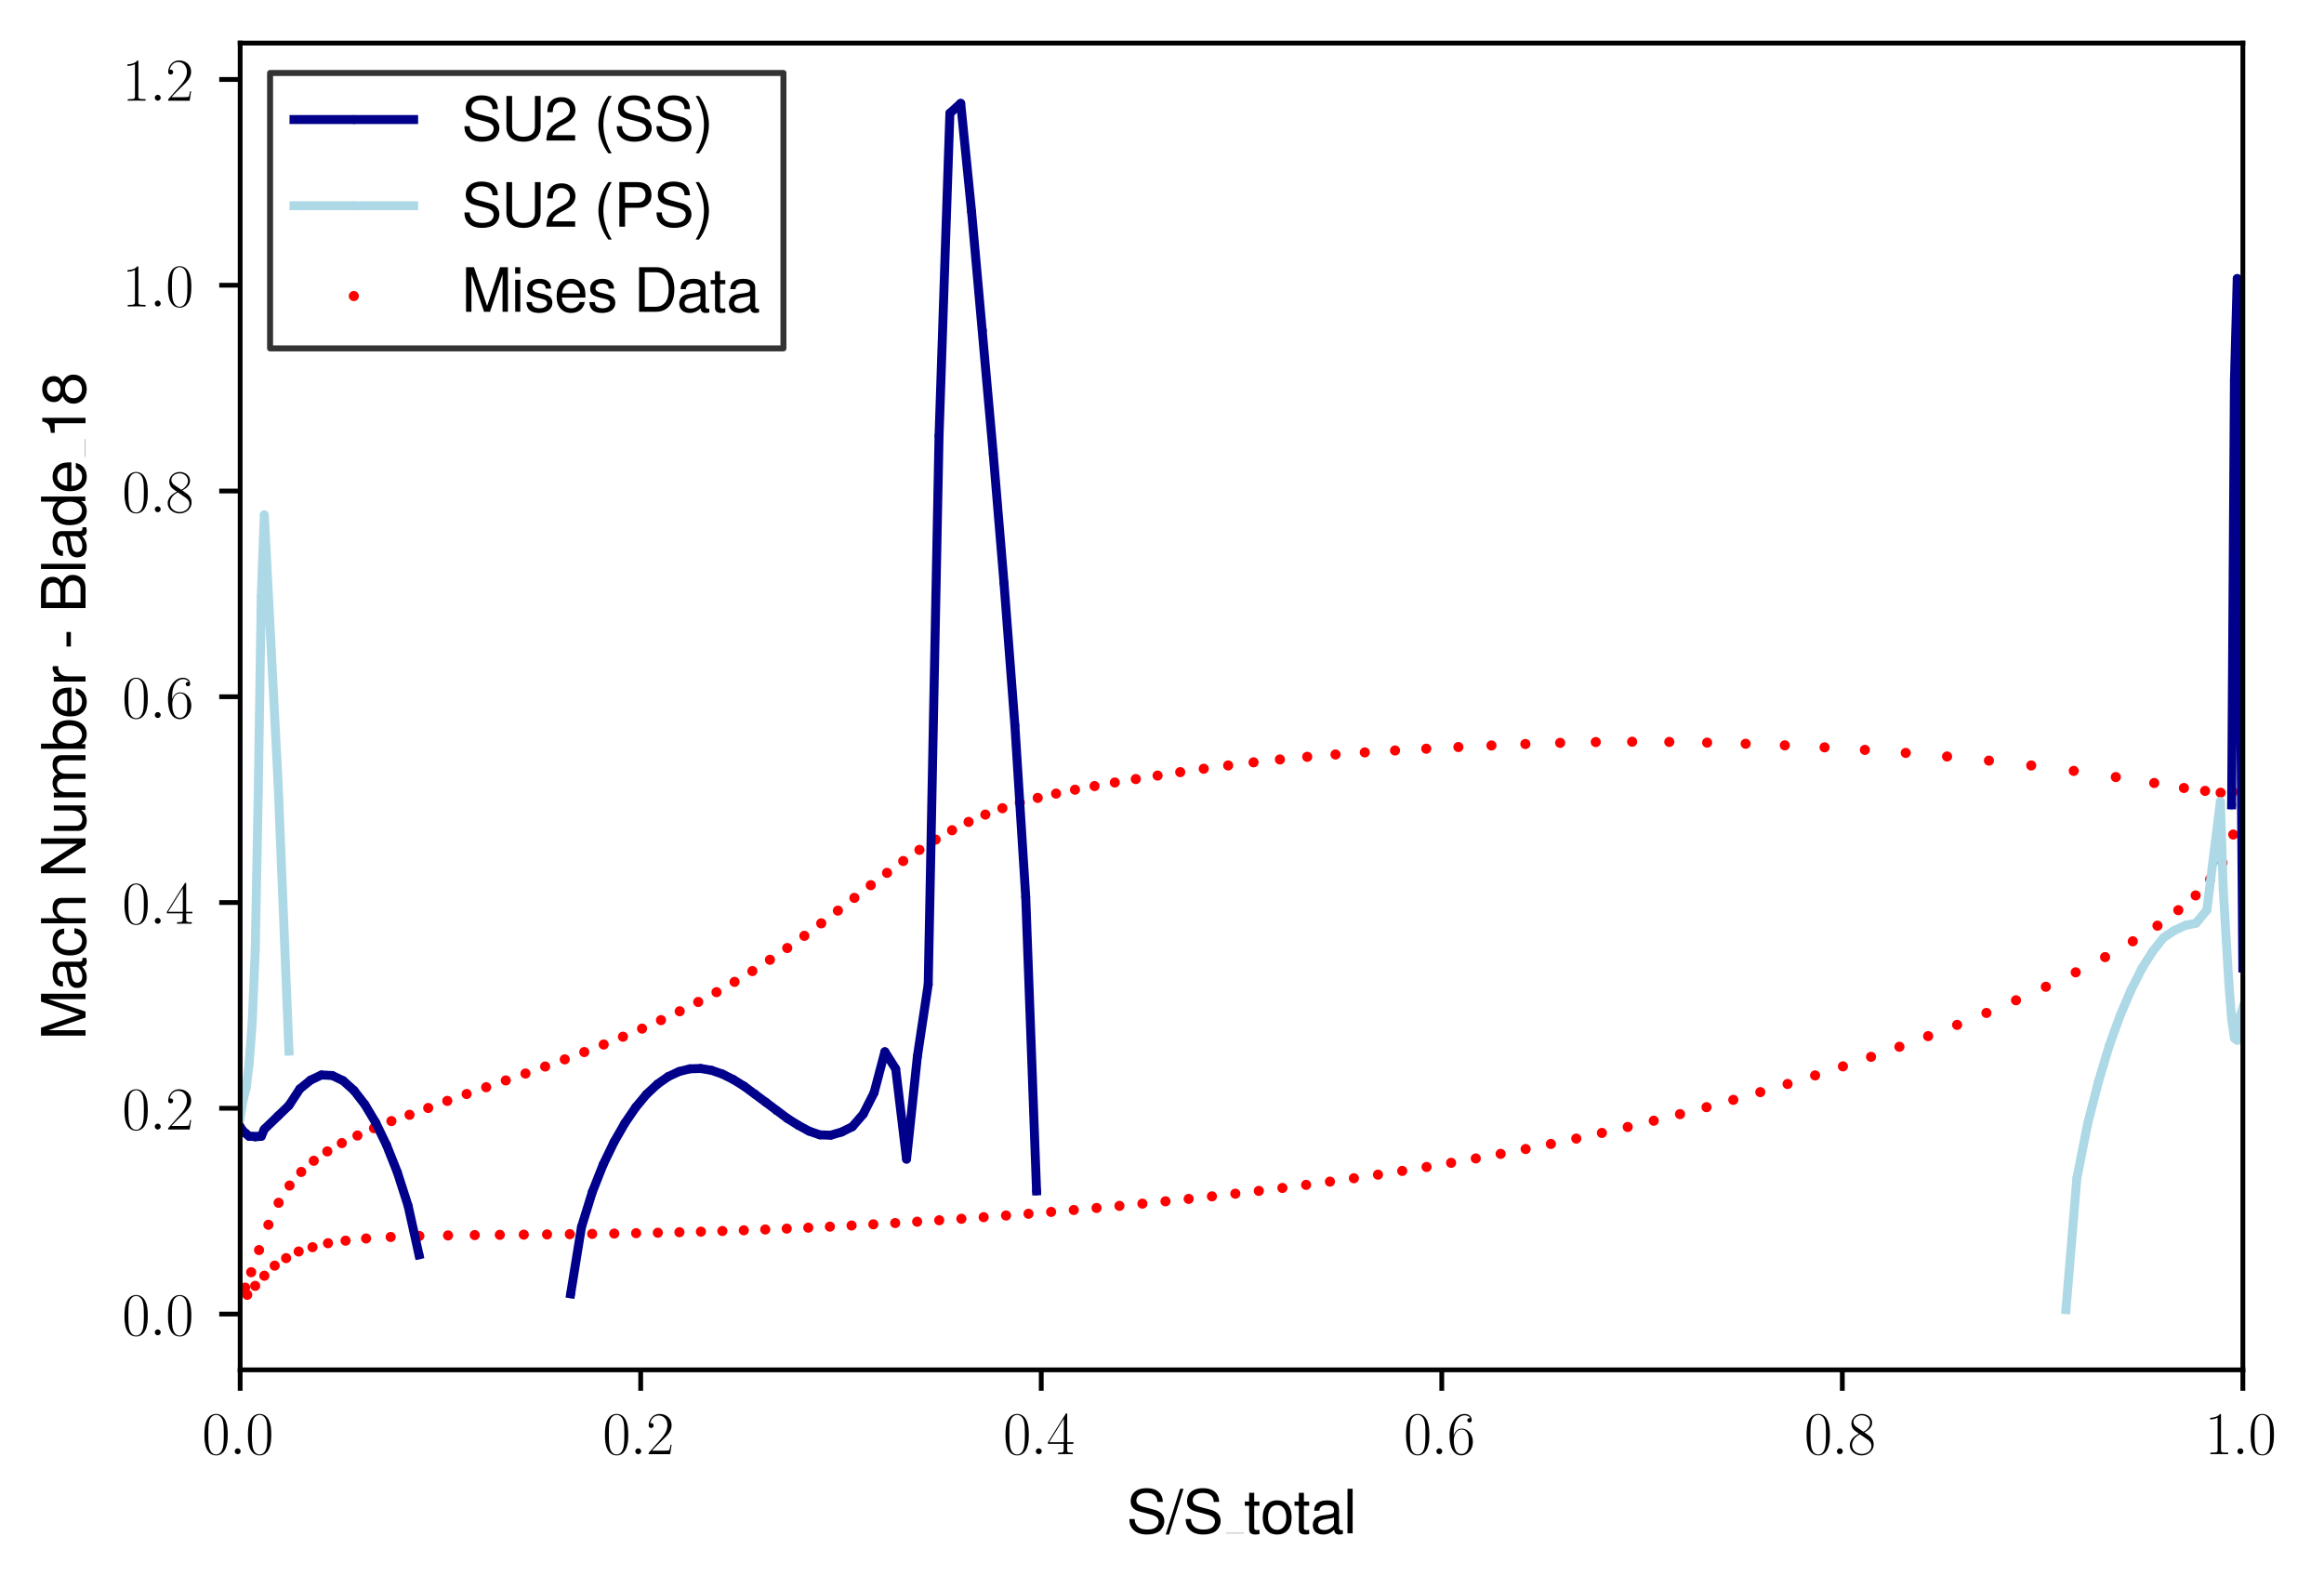 <?xml version="1.0" encoding="utf-8" standalone="no"?>
<!DOCTYPE svg PUBLIC "-//W3C//DTD SVG 1.1//EN"
  "http://www.w3.org/Graphics/SVG/1.1/DTD/svg11.dtd">
<svg xmlns:xlink="http://www.w3.org/1999/xlink" width="388.515pt" height="265.601pt" viewBox="0 0 388.515 265.601" xmlns="http://www.w3.org/2000/svg" version="1.1">
 <defs>
  <style type="text/css">*{stroke-linejoin: round; stroke-linecap: butt}</style>
 </defs>
 <g id="figure_1">
  <g id="patch_1">
   <path d="M 0 265.601 
L 388.515 265.601 
L 388.515 0 
L 0 0 
z
" style="fill: #ffffff"/>
  </g>
  <g id="axes_1">
   <g id="patch_2">
    <path d="M 40.15 228.96 
L 374.95 228.96 
L 374.95 7.2 
L 40.15 7.2 
z
" style="fill: #ffffff"/>
   </g>
   <g id="PathCollection_1">
    <defs>
     <path id="m71524621d6" d="M 0 0.354 
C 0.094 0.354 0.184 0.316 0.25 0.25 
C 0.316 0.184 0.354 0.094 0.354 0 
C 0.354 -0.094 0.316 -0.184 0.25 -0.25 
C 0.184 -0.316 0.094 -0.354 0 -0.354 
C -0.094 -0.354 -0.184 -0.316 -0.25 -0.25 
C -0.316 -0.184 -0.354 -0.094 -0.354 0 
C -0.354 0.094 -0.316 0.184 -0.25 0.25 
C -0.184 0.316 -0.094 0.354 0 0.354 
z
" style="stroke: #ff0000"/>
    </defs>
    <g clip-path="url(#p2f764f3a0e)">
     <use xlink:href="#m71524621d6" x="40.15" y="215.232" style="fill: #ff0000; stroke: #ff0000"/>
     <use xlink:href="#m71524621d6" x="41.332" y="216.417" style="fill: #ff0000; stroke: #ff0000"/>
     <use xlink:href="#m71524621d6" x="42.657" y="214.922" style="fill: #ff0000; stroke: #ff0000"/>
     <use xlink:href="#m71524621d6" x="44.19" y="213.23" style="fill: #ff0000; stroke: #ff0000"/>
     <use xlink:href="#m71524621d6" x="45.92" y="211.542" style="fill: #ff0000; stroke: #ff0000"/>
     <use xlink:href="#m71524621d6" x="47.83" y="210.287" style="fill: #ff0000; stroke: #ff0000"/>
     <use xlink:href="#m71524621d6" x="49.927" y="209.18" style="fill: #ff0000; stroke: #ff0000"/>
     <use xlink:href="#m71524621d6" x="52.243" y="208.454" style="fill: #ff0000; stroke: #ff0000"/>
     <use xlink:href="#m71524621d6" x="54.831" y="207.79" style="fill: #ff0000; stroke: #ff0000"/>
     <use xlink:href="#m71524621d6" x="57.772" y="207.368" style="fill: #ff0000; stroke: #ff0000"/>
     <use xlink:href="#m71524621d6" x="61.2" y="206.998" style="fill: #ff0000; stroke: #ff0000"/>
     <use xlink:href="#m71524621d6" x="65.308" y="206.75" style="fill: #ff0000; stroke: #ff0000"/>
     <use xlink:href="#m71524621d6" x="70.105" y="206.584" style="fill: #ff0000; stroke: #ff0000"/>
     <use xlink:href="#m71524621d6" x="74.9" y="206.489" style="fill: #ff0000; stroke: #ff0000"/>
     <use xlink:href="#m71524621d6" x="79.364" y="206.434" style="fill: #ff0000; stroke: #ff0000"/>
     <use xlink:href="#m71524621d6" x="83.556" y="206.394" style="fill: #ff0000; stroke: #ff0000"/>
     <use xlink:href="#m71524621d6" x="87.565" y="206.359" style="fill: #ff0000; stroke: #ff0000"/>
     <use xlink:href="#m71524621d6" x="91.452" y="206.322" style="fill: #ff0000; stroke: #ff0000"/>
     <use xlink:href="#m71524621d6" x="95.255" y="206.281" style="fill: #ff0000; stroke: #ff0000"/>
     <use xlink:href="#m71524621d6" x="98.995" y="206.233" style="fill: #ff0000; stroke: #ff0000"/>
     <use xlink:href="#m71524621d6" x="102.687" y="206.178" style="fill: #ff0000; stroke: #ff0000"/>
     <use xlink:href="#m71524621d6" x="106.343" y="206.115" style="fill: #ff0000; stroke: #ff0000"/>
     <use xlink:href="#m71524621d6" x="109.972" y="206.041" style="fill: #ff0000; stroke: #ff0000"/>
     <use xlink:href="#m71524621d6" x="113.58" y="205.957" style="fill: #ff0000; stroke: #ff0000"/>
     <use xlink:href="#m71524621d6" x="117.175" y="205.861" style="fill: #ff0000; stroke: #ff0000"/>
     <use xlink:href="#m71524621d6" x="120.762" y="205.753" style="fill: #ff0000; stroke: #ff0000"/>
     <use xlink:href="#m71524621d6" x="124.347" y="205.633" style="fill: #ff0000; stroke: #ff0000"/>
     <use xlink:href="#m71524621d6" x="127.933" y="205.5" style="fill: #ff0000; stroke: #ff0000"/>
     <use xlink:href="#m71524621d6" x="131.524" y="205.354" style="fill: #ff0000; stroke: #ff0000"/>
     <use xlink:href="#m71524621d6" x="135.124" y="205.194" style="fill: #ff0000; stroke: #ff0000"/>
     <use xlink:href="#m71524621d6" x="138.736" y="205.02" style="fill: #ff0000; stroke: #ff0000"/>
     <use xlink:href="#m71524621d6" x="142.36" y="204.834" style="fill: #ff0000; stroke: #ff0000"/>
     <use xlink:href="#m71524621d6" x="145.999" y="204.634" style="fill: #ff0000; stroke: #ff0000"/>
     <use xlink:href="#m71524621d6" x="149.655" y="204.421" style="fill: #ff0000; stroke: #ff0000"/>
     <use xlink:href="#m71524621d6" x="153.326" y="204.196" style="fill: #ff0000; stroke: #ff0000"/>
     <use xlink:href="#m71524621d6" x="157.014" y="203.957" style="fill: #ff0000; stroke: #ff0000"/>
     <use xlink:href="#m71524621d6" x="160.72" y="203.705" style="fill: #ff0000; stroke: #ff0000"/>
     <use xlink:href="#m71524621d6" x="164.444" y="203.44" style="fill: #ff0000; stroke: #ff0000"/>
     <use xlink:href="#m71524621d6" x="168.185" y="203.161" style="fill: #ff0000; stroke: #ff0000"/>
     <use xlink:href="#m71524621d6" x="171.943" y="202.869" style="fill: #ff0000; stroke: #ff0000"/>
     <use xlink:href="#m71524621d6" x="175.718" y="202.562" style="fill: #ff0000; stroke: #ff0000"/>
     <use xlink:href="#m71524621d6" x="179.509" y="202.24" style="fill: #ff0000; stroke: #ff0000"/>
     <use xlink:href="#m71524621d6" x="183.318" y="201.902" style="fill: #ff0000; stroke: #ff0000"/>
     <use xlink:href="#m71524621d6" x="187.143" y="201.55" style="fill: #ff0000; stroke: #ff0000"/>
     <use xlink:href="#m71524621d6" x="190.983" y="201.179" style="fill: #ff0000; stroke: #ff0000"/>
     <use xlink:href="#m71524621d6" x="194.841" y="200.792" style="fill: #ff0000; stroke: #ff0000"/>
     <use xlink:href="#m71524621d6" x="198.716" y="200.386" style="fill: #ff0000; stroke: #ff0000"/>
     <use xlink:href="#m71524621d6" x="202.607" y="199.959" style="fill: #ff0000; stroke: #ff0000"/>
     <use xlink:href="#m71524621d6" x="206.516" y="199.514" style="fill: #ff0000; stroke: #ff0000"/>
     <use xlink:href="#m71524621d6" x="210.441" y="199.046" style="fill: #ff0000; stroke: #ff0000"/>
     <use xlink:href="#m71524621d6" x="214.386" y="198.554" style="fill: #ff0000; stroke: #ff0000"/>
     <use xlink:href="#m71524621d6" x="218.35" y="198.04" style="fill: #ff0000; stroke: #ff0000"/>
     <use xlink:href="#m71524621d6" x="222.333" y="197.499" style="fill: #ff0000; stroke: #ff0000"/>
     <use xlink:href="#m71524621d6" x="226.338" y="196.931" style="fill: #ff0000; stroke: #ff0000"/>
     <use xlink:href="#m71524621d6" x="230.365" y="196.334" style="fill: #ff0000; stroke: #ff0000"/>
     <use xlink:href="#m71524621d6" x="234.414" y="195.707" style="fill: #ff0000; stroke: #ff0000"/>
     <use xlink:href="#m71524621d6" x="238.488" y="195.048" style="fill: #ff0000; stroke: #ff0000"/>
     <use xlink:href="#m71524621d6" x="242.587" y="194.354" style="fill: #ff0000; stroke: #ff0000"/>
     <use xlink:href="#m71524621d6" x="246.714" y="193.625" style="fill: #ff0000; stroke: #ff0000"/>
     <use xlink:href="#m71524621d6" x="250.867" y="192.858" style="fill: #ff0000; stroke: #ff0000"/>
     <use xlink:href="#m71524621d6" x="255.052" y="192.049" style="fill: #ff0000; stroke: #ff0000"/>
     <use xlink:href="#m71524621d6" x="259.267" y="191.2" style="fill: #ff0000; stroke: #ff0000"/>
     <use xlink:href="#m71524621d6" x="263.514" y="190.303" style="fill: #ff0000; stroke: #ff0000"/>
     <use xlink:href="#m71524621d6" x="267.795" y="189.36" style="fill: #ff0000; stroke: #ff0000"/>
     <use xlink:href="#m71524621d6" x="272.113" y="188.366" style="fill: #ff0000; stroke: #ff0000"/>
     <use xlink:href="#m71524621d6" x="276.466" y="187.32" style="fill: #ff0000; stroke: #ff0000"/>
     <use xlink:href="#m71524621d6" x="280.859" y="186.216" style="fill: #ff0000; stroke: #ff0000"/>
     <use xlink:href="#m71524621d6" x="285.291" y="185.055" style="fill: #ff0000; stroke: #ff0000"/>
     <use xlink:href="#m71524621d6" x="289.763" y="183.831" style="fill: #ff0000; stroke: #ff0000"/>
     <use xlink:href="#m71524621d6" x="294.277" y="182.54" style="fill: #ff0000; stroke: #ff0000"/>
     <use xlink:href="#m71524621d6" x="298.836" y="181.18" style="fill: #ff0000; stroke: #ff0000"/>
     <use xlink:href="#m71524621d6" x="303.44" y="179.745" style="fill: #ff0000; stroke: #ff0000"/>
     <use xlink:href="#m71524621d6" x="308.091" y="178.234" style="fill: #ff0000; stroke: #ff0000"/>
     <use xlink:href="#m71524621d6" x="312.789" y="176.64" style="fill: #ff0000; stroke: #ff0000"/>
     <use xlink:href="#m71524621d6" x="317.536" y="174.956" style="fill: #ff0000; stroke: #ff0000"/>
     <use xlink:href="#m71524621d6" x="322.334" y="173.18" style="fill: #ff0000; stroke: #ff0000"/>
     <use xlink:href="#m71524621d6" x="327.181" y="171.298" style="fill: #ff0000; stroke: #ff0000"/>
     <use xlink:href="#m71524621d6" x="332.08" y="169.305" style="fill: #ff0000; stroke: #ff0000"/>
     <use xlink:href="#m71524621d6" x="337.027" y="167.186" style="fill: #ff0000; stroke: #ff0000"/>
     <use xlink:href="#m71524621d6" x="342.014" y="164.928" style="fill: #ff0000; stroke: #ff0000"/>
     <use xlink:href="#m71524621d6" x="347.007" y="162.517" style="fill: #ff0000; stroke: #ff0000"/>
     <use xlink:href="#m71524621d6" x="351.916" y="159.971" style="fill: #ff0000; stroke: #ff0000"/>
     <use xlink:href="#m71524621d6" x="356.551" y="157.329" style="fill: #ff0000; stroke: #ff0000"/>
     <use xlink:href="#m71524621d6" x="360.674" y="154.718" style="fill: #ff0000; stroke: #ff0000"/>
     <use xlink:href="#m71524621d6" x="364.158" y="152.128" style="fill: #ff0000; stroke: #ff0000"/>
     <use xlink:href="#m71524621d6" x="367.055" y="149.664" style="fill: #ff0000; stroke: #ff0000"/>
     <use xlink:href="#m71524621d6" x="369.481" y="146.95" style="fill: #ff0000; stroke: #ff0000"/>
     <use xlink:href="#m71524621d6" x="371.548" y="144.23" style="fill: #ff0000; stroke: #ff0000"/>
     <use xlink:href="#m71524621d6" x="373.343" y="139.488" style="fill: #ff0000; stroke: #ff0000"/>
     <use xlink:href="#m71524621d6" x="374.95" y="132.09" style="fill: #ff0000; stroke: #ff0000"/>
     <use xlink:href="#m71524621d6" x="40.15" y="215.232" style="fill: #ff0000; stroke: #ff0000"/>
     <use xlink:href="#m71524621d6" x="40.981" y="215.217" style="fill: #ff0000; stroke: #ff0000"/>
     <use xlink:href="#m71524621d6" x="41.991" y="212.641" style="fill: #ff0000; stroke: #ff0000"/>
     <use xlink:href="#m71524621d6" x="43.305" y="208.938" style="fill: #ff0000; stroke: #ff0000"/>
     <use xlink:href="#m71524621d6" x="44.868" y="204.713" style="fill: #ff0000; stroke: #ff0000"/>
     <use xlink:href="#m71524621d6" x="46.578" y="201.038" style="fill: #ff0000; stroke: #ff0000"/>
     <use xlink:href="#m71524621d6" x="48.405" y="198.156" style="fill: #ff0000; stroke: #ff0000"/>
     <use xlink:href="#m71524621d6" x="50.357" y="195.879" style="fill: #ff0000; stroke: #ff0000"/>
     <use xlink:href="#m71524621d6" x="52.455" y="194.016" style="fill: #ff0000; stroke: #ff0000"/>
     <use xlink:href="#m71524621d6" x="54.714" y="192.448" style="fill: #ff0000; stroke: #ff0000"/>
     <use xlink:href="#m71524621d6" x="57.146" y="191.062" style="fill: #ff0000; stroke: #ff0000"/>
     <use xlink:href="#m71524621d6" x="59.751" y="189.791" style="fill: #ff0000; stroke: #ff0000"/>
     <use xlink:href="#m71524621d6" x="62.52" y="188.568" style="fill: #ff0000; stroke: #ff0000"/>
     <use xlink:href="#m71524621d6" x="65.432" y="187.381" style="fill: #ff0000; stroke: #ff0000"/>
     <use xlink:href="#m71524621d6" x="68.462" y="186.329" style="fill: #ff0000; stroke: #ff0000"/>
     <use xlink:href="#m71524621d6" x="71.584" y="185.19" style="fill: #ff0000; stroke: #ff0000"/>
     <use xlink:href="#m71524621d6" x="74.773" y="184.004" style="fill: #ff0000; stroke: #ff0000"/>
     <use xlink:href="#m71524621d6" x="78.009" y="182.854" style="fill: #ff0000; stroke: #ff0000"/>
     <use xlink:href="#m71524621d6" x="81.275" y="181.721" style="fill: #ff0000; stroke: #ff0000"/>
     <use xlink:href="#m71524621d6" x="84.557" y="180.584" style="fill: #ff0000; stroke: #ff0000"/>
     <use xlink:href="#m71524621d6" x="87.846" y="179.431" style="fill: #ff0000; stroke: #ff0000"/>
     <use xlink:href="#m71524621d6" x="91.134" y="178.259" style="fill: #ff0000; stroke: #ff0000"/>
     <use xlink:href="#m71524621d6" x="94.413" y="177.065" style="fill: #ff0000; stroke: #ff0000"/>
     <use xlink:href="#m71524621d6" x="97.676" y="175.843" style="fill: #ff0000; stroke: #ff0000"/>
     <use xlink:href="#m71524621d6" x="100.921" y="174.583" style="fill: #ff0000; stroke: #ff0000"/>
     <use xlink:href="#m71524621d6" x="104.142" y="173.279" style="fill: #ff0000; stroke: #ff0000"/>
     <use xlink:href="#m71524621d6" x="107.336" y="171.924" style="fill: #ff0000; stroke: #ff0000"/>
     <use xlink:href="#m71524621d6" x="110.5" y="170.509" style="fill: #ff0000; stroke: #ff0000"/>
     <use xlink:href="#m71524621d6" x="113.63" y="169.026" style="fill: #ff0000; stroke: #ff0000"/>
     <use xlink:href="#m71524621d6" x="116.725" y="167.468" style="fill: #ff0000; stroke: #ff0000"/>
     <use xlink:href="#m71524621d6" x="119.782" y="165.832" style="fill: #ff0000; stroke: #ff0000"/>
     <use xlink:href="#m71524621d6" x="122.798" y="164.112" style="fill: #ff0000; stroke: #ff0000"/>
     <use xlink:href="#m71524621d6" x="125.775" y="162.307" style="fill: #ff0000; stroke: #ff0000"/>
     <use xlink:href="#m71524621d6" x="128.711" y="160.419" style="fill: #ff0000; stroke: #ff0000"/>
     <use xlink:href="#m71524621d6" x="131.607" y="158.454" style="fill: #ff0000; stroke: #ff0000"/>
     <use xlink:href="#m71524621d6" x="134.464" y="156.417" style="fill: #ff0000; stroke: #ff0000"/>
     <use xlink:href="#m71524621d6" x="137.285" y="154.329" style="fill: #ff0000; stroke: #ff0000"/>
     <use xlink:href="#m71524621d6" x="140.072" y="152.203" style="fill: #ff0000; stroke: #ff0000"/>
     <use xlink:href="#m71524621d6" x="142.831" y="150.071" style="fill: #ff0000; stroke: #ff0000"/>
     <use xlink:href="#m71524621d6" x="145.567" y="147.954" style="fill: #ff0000; stroke: #ff0000"/>
     <use xlink:href="#m71524621d6" x="148.286" y="145.892" style="fill: #ff0000; stroke: #ff0000"/>
     <use xlink:href="#m71524621d6" x="150.996" y="143.913" style="fill: #ff0000; stroke: #ff0000"/>
     <use xlink:href="#m71524621d6" x="153.706" y="142.05" style="fill: #ff0000; stroke: #ff0000"/>
     <use xlink:href="#m71524621d6" x="156.423" y="140.329" style="fill: #ff0000; stroke: #ff0000"/>
     <use xlink:href="#m71524621d6" x="159.158" y="138.767" style="fill: #ff0000; stroke: #ff0000"/>
     <use xlink:href="#m71524621d6" x="161.921" y="137.376" style="fill: #ff0000; stroke: #ff0000"/>
     <use xlink:href="#m71524621d6" x="164.724" y="136.151" style="fill: #ff0000; stroke: #ff0000"/>
     <use xlink:href="#m71524621d6" x="167.576" y="135.089" style="fill: #ff0000; stroke: #ff0000"/>
     <use xlink:href="#m71524621d6" x="170.49" y="134.165" style="fill: #ff0000; stroke: #ff0000"/>
     <use xlink:href="#m71524621d6" x="173.476" y="133.362" style="fill: #ff0000; stroke: #ff0000"/>
     <use xlink:href="#m71524621d6" x="176.547" y="132.642" style="fill: #ff0000; stroke: #ff0000"/>
     <use xlink:href="#m71524621d6" x="179.711" y="131.992" style="fill: #ff0000; stroke: #ff0000"/>
     <use xlink:href="#m71524621d6" x="182.981" y="131.382" style="fill: #ff0000; stroke: #ff0000"/>
     <use xlink:href="#m71524621d6" x="186.366" y="130.79" style="fill: #ff0000; stroke: #ff0000"/>
     <use xlink:href="#m71524621d6" x="189.876" y="130.212" style="fill: #ff0000; stroke: #ff0000"/>
     <use xlink:href="#m71524621d6" x="193.519" y="129.631" style="fill: #ff0000; stroke: #ff0000"/>
     <use xlink:href="#m71524621d6" x="197.303" y="129.055" style="fill: #ff0000; stroke: #ff0000"/>
     <use xlink:href="#m71524621d6" x="201.235" y="128.488" style="fill: #ff0000; stroke: #ff0000"/>
     <use xlink:href="#m71524621d6" x="205.32" y="127.938" style="fill: #ff0000; stroke: #ff0000"/>
     <use xlink:href="#m71524621d6" x="209.563" y="127.417" style="fill: #ff0000; stroke: #ff0000"/>
     <use xlink:href="#m71524621d6" x="213.967" y="126.937" style="fill: #ff0000; stroke: #ff0000"/>
     <use xlink:href="#m71524621d6" x="218.535" y="126.494" style="fill: #ff0000; stroke: #ff0000"/>
     <use xlink:href="#m71524621d6" x="223.265" y="126.108" style="fill: #ff0000; stroke: #ff0000"/>
     <use xlink:href="#m71524621d6" x="228.161" y="125.757" style="fill: #ff0000; stroke: #ff0000"/>
     <use xlink:href="#m71524621d6" x="233.217" y="125.436" style="fill: #ff0000; stroke: #ff0000"/>
     <use xlink:href="#m71524621d6" x="238.433" y="125.141" style="fill: #ff0000; stroke: #ff0000"/>
     <use xlink:href="#m71524621d6" x="243.806" y="124.86" style="fill: #ff0000; stroke: #ff0000"/>
     <use xlink:href="#m71524621d6" x="249.332" y="124.598" style="fill: #ff0000; stroke: #ff0000"/>
     <use xlink:href="#m71524621d6" x="255.004" y="124.355" style="fill: #ff0000; stroke: #ff0000"/>
     <use xlink:href="#m71524621d6" x="260.82" y="124.163" style="fill: #ff0000; stroke: #ff0000"/>
     <use xlink:href="#m71524621d6" x="266.774" y="124.029" style="fill: #ff0000; stroke: #ff0000"/>
     <use xlink:href="#m71524621d6" x="272.856" y="123.974" style="fill: #ff0000; stroke: #ff0000"/>
     <use xlink:href="#m71524621d6" x="279.063" y="124.01" style="fill: #ff0000; stroke: #ff0000"/>
     <use xlink:href="#m71524621d6" x="285.39" y="124.124" style="fill: #ff0000; stroke: #ff0000"/>
     <use xlink:href="#m71524621d6" x="291.831" y="124.313" style="fill: #ff0000; stroke: #ff0000"/>
     <use xlink:href="#m71524621d6" x="298.374" y="124.578" style="fill: #ff0000; stroke: #ff0000"/>
     <use xlink:href="#m71524621d6" x="305.02" y="124.913" style="fill: #ff0000; stroke: #ff0000"/>
     <use xlink:href="#m71524621d6" x="311.761" y="125.335" style="fill: #ff0000; stroke: #ff0000"/>
     <use xlink:href="#m71524621d6" x="318.592" y="125.839" style="fill: #ff0000; stroke: #ff0000"/>
     <use xlink:href="#m71524621d6" x="325.503" y="126.439" style="fill: #ff0000; stroke: #ff0000"/>
     <use xlink:href="#m71524621d6" x="332.5" y="127.129" style="fill: #ff0000; stroke: #ff0000"/>
     <use xlink:href="#m71524621d6" x="339.569" y="127.94" style="fill: #ff0000; stroke: #ff0000"/>
     <use xlink:href="#m71524621d6" x="346.681" y="128.849" style="fill: #ff0000; stroke: #ff0000"/>
     <use xlink:href="#m71524621d6" x="353.711" y="129.878" style="fill: #ff0000; stroke: #ff0000"/>
     <use xlink:href="#m71524621d6" x="360.132" y="130.871" style="fill: #ff0000; stroke: #ff0000"/>
     <use xlink:href="#m71524621d6" x="365.099" y="131.706" style="fill: #ff0000; stroke: #ff0000"/>
     <use xlink:href="#m71524621d6" x="368.634" y="132.188" style="fill: #ff0000; stroke: #ff0000"/>
     <use xlink:href="#m71524621d6" x="371.233" y="132.498" style="fill: #ff0000; stroke: #ff0000"/>
     <use xlink:href="#m71524621d6" x="373.26" y="132.355" style="fill: #ff0000; stroke: #ff0000"/>
     <use xlink:href="#m71524621d6" x="374.95" y="132.09" style="fill: #ff0000; stroke: #ff0000"/>
    </g>
   </g>
   <g id="matplotlib.axis_1">
    <g id="xtick_1">
     <g id="line2d_1">
      <defs>
       <path id="mfcff989591" d="M 0 0 
L 0 3.5 
" style="stroke: #000000; stroke-width: 0.8"/>
      </defs>
      <g>
       <use xlink:href="#mfcff989591" x="40.15" y="228.96" style="stroke: #000000; stroke-width: 0.8"/>
      </g>
     </g>
     <g id="text_1">
      <!-- $\mathdefault{0.0}$ -->
      <g transform="translate(33.785 243.058) scale(0.1 -0.1)">
       <defs>
        <path id="CMR17-30" d="M 2688 2038 
C 2688 2430 2682 3099 2413 3613 
C 2176 4063 1798 4224 1466 4224 
C 1158 4224 768 4082 525 3620 
C 269 3137 243 2539 243 2038 
C 243 1671 250 1112 448 623 
C 723 -39 1216 -128 1466 -128 
C 1760 -128 2208 -7 2470 604 
C 2662 1048 2688 1568 2688 2038 
z
M 1466 -26 
C 1056 -26 813 328 723 816 
C 653 1196 653 1749 653 2109 
C 653 2604 653 3015 736 3407 
C 858 3954 1216 4121 1466 4121 
C 1728 4121 2067 3947 2189 3420 
C 2272 3054 2278 2623 2278 2109 
C 2278 1691 2278 1176 2202 797 
C 2067 96 1690 -26 1466 -26 
z
" transform="scale(0.016)"/>
        <path id="CMMI12-3a" d="M 1178 307 
C 1178 492 1024 620 870 620 
C 685 620 557 467 557 313 
C 557 128 710 0 864 0 
C 1050 0 1178 153 1178 307 
z
" transform="scale(0.016)"/>
       </defs>
       <use xlink:href="#CMR17-30" transform="scale(0.996)"/>
       <use xlink:href="#CMMI12-3a" transform="translate(45.69 0) scale(0.996)"/>
       <use xlink:href="#CMR17-30" transform="translate(72.788 0) scale(0.996)"/>
      </g>
     </g>
    </g>
    <g id="xtick_2">
     <g id="line2d_2">
      <g>
       <use xlink:href="#mfcff989591" x="107.11" y="228.96" style="stroke: #000000; stroke-width: 0.8"/>
      </g>
     </g>
     <g id="text_2">
      <!-- $\mathdefault{0.2}$ -->
      <g transform="translate(100.745 243.058) scale(0.1 -0.1)">
       <defs>
        <path id="CMR17-32" d="M 2669 990 
L 2554 990 
C 2490 537 2438 460 2413 422 
C 2381 371 1920 371 1830 371 
L 602 371 
C 832 620 1280 1073 1824 1596 
C 2214 1966 2669 2400 2669 3033 
C 2669 3788 2067 4224 1395 4224 
C 691 4224 262 3603 262 3027 
C 262 2777 448 2745 525 2745 
C 589 2745 781 2783 781 3007 
C 781 3206 614 3264 525 3264 
C 486 3264 448 3257 422 3244 
C 544 3788 915 4057 1306 4057 
C 1862 4057 2227 3616 2227 3033 
C 2227 2477 1901 1998 1536 1583 
L 262 147 
L 262 0 
L 2515 0 
L 2669 990 
z
" transform="scale(0.016)"/>
       </defs>
       <use xlink:href="#CMR17-30" transform="scale(0.996)"/>
       <use xlink:href="#CMMI12-3a" transform="translate(45.69 0) scale(0.996)"/>
       <use xlink:href="#CMR17-32" transform="translate(72.788 0) scale(0.996)"/>
      </g>
     </g>
    </g>
    <g id="xtick_3">
     <g id="line2d_3">
      <g>
       <use xlink:href="#mfcff989591" x="174.07" y="228.96" style="stroke: #000000; stroke-width: 0.8"/>
      </g>
     </g>
     <g id="text_3">
      <!-- $\mathdefault{0.4}$ -->
      <g transform="translate(167.705 243.058) scale(0.1 -0.1)">
       <defs>
        <path id="CMR17-34" d="M 2150 4147 
C 2150 4281 2144 4288 2029 4288 
L 128 1254 
L 128 1088 
L 1779 1088 
L 1779 460 
C 1779 230 1766 166 1318 166 
L 1197 166 
L 1197 0 
C 1402 12 1747 12 1965 12 
C 2182 12 2528 12 2733 0 
L 2733 166 
L 2611 166 
C 2163 166 2150 230 2150 460 
L 2150 1088 
L 2803 1088 
L 2803 1254 
L 2150 1254 
L 2150 4147 
z
M 1798 3723 
L 1798 1254 
L 256 1254 
L 1798 3723 
z
" transform="scale(0.016)"/>
       </defs>
       <use xlink:href="#CMR17-30" transform="scale(0.996)"/>
       <use xlink:href="#CMMI12-3a" transform="translate(45.69 0) scale(0.996)"/>
       <use xlink:href="#CMR17-34" transform="translate(72.788 0) scale(0.996)"/>
      </g>
     </g>
    </g>
    <g id="xtick_4">
     <g id="line2d_4">
      <g>
       <use xlink:href="#mfcff989591" x="241.03" y="228.96" style="stroke: #000000; stroke-width: 0.8"/>
      </g>
     </g>
     <g id="text_4">
      <!-- $\mathdefault{0.6}$ -->
      <g transform="translate(234.665 243.058) scale(0.1 -0.1)">
       <defs>
        <path id="CMR17-36" d="M 678 2198 
C 678 3712 1395 4076 1811 4076 
C 1946 4076 2272 4049 2400 3782 
C 2298 3782 2106 3782 2106 3558 
C 2106 3385 2246 3328 2336 3328 
C 2394 3328 2566 3353 2566 3571 
C 2566 3987 2246 4224 1805 4224 
C 1043 4224 243 3411 243 2011 
C 243 257 966 -128 1478 -128 
C 2099 -128 2688 431 2688 1295 
C 2688 2101 2170 2688 1517 2688 
C 1126 2688 838 2430 678 1979 
L 678 2198 
z
M 1478 25 
C 691 25 691 1212 691 1450 
C 691 1914 909 2585 1504 2585 
C 1613 2585 1926 2585 2138 2140 
C 2253 1889 2253 1624 2253 1302 
C 2253 954 2253 696 2118 438 
C 1978 173 1773 25 1478 25 
z
" transform="scale(0.016)"/>
       </defs>
       <use xlink:href="#CMR17-30" transform="scale(0.996)"/>
       <use xlink:href="#CMMI12-3a" transform="translate(45.69 0) scale(0.996)"/>
       <use xlink:href="#CMR17-36" transform="translate(72.788 0) scale(0.996)"/>
      </g>
     </g>
    </g>
    <g id="xtick_5">
     <g id="line2d_5">
      <g>
       <use xlink:href="#mfcff989591" x="307.99" y="228.96" style="stroke: #000000; stroke-width: 0.8"/>
      </g>
     </g>
     <g id="text_5">
      <!-- $\mathdefault{0.8}$ -->
      <g transform="translate(301.625 243.058) scale(0.1 -0.1)">
       <defs>
        <path id="CMR17-38" d="M 1741 2289 
C 2144 2494 2554 2803 2554 3298 
C 2554 3884 1990 4224 1472 4224 
C 890 4224 378 3800 378 3215 
C 378 3054 416 2777 666 2533 
C 730 2469 998 2276 1171 2154 
C 883 2006 211 1652 211 945 
C 211 282 838 -128 1459 -128 
C 2144 -128 2720 366 2720 1022 
C 2720 1607 2330 1877 2074 2051 
L 1741 2289 
z
M 902 2855 
C 851 2887 595 3086 595 3388 
C 595 3781 998 4076 1459 4076 
C 1965 4076 2336 3716 2336 3298 
C 2336 2700 1670 2359 1638 2359 
C 1632 2359 1626 2359 1574 2398 
L 902 2855 
z
M 2080 1536 
C 2176 1466 2483 1253 2483 861 
C 2483 385 2010 25 1472 25 
C 890 25 448 443 448 951 
C 448 1459 838 1884 1280 2083 
L 2080 1536 
z
" transform="scale(0.016)"/>
       </defs>
       <use xlink:href="#CMR17-30" transform="scale(0.996)"/>
       <use xlink:href="#CMMI12-3a" transform="translate(45.69 0) scale(0.996)"/>
       <use xlink:href="#CMR17-38" transform="translate(72.788 0) scale(0.996)"/>
      </g>
     </g>
    </g>
    <g id="xtick_6">
     <g id="line2d_6">
      <g>
       <use xlink:href="#mfcff989591" x="374.95" y="228.96" style="stroke: #000000; stroke-width: 0.8"/>
      </g>
     </g>
     <g id="text_6">
      <!-- $\mathdefault{1.0}$ -->
      <g transform="translate(368.585 243.058) scale(0.1 -0.1)">
       <defs>
        <path id="CMR17-31" d="M 1702 4083 
C 1702 4217 1696 4224 1606 4224 
C 1357 3927 979 3833 621 3820 
C 602 3820 570 3820 563 3808 
C 557 3795 557 3782 557 3648 
C 755 3648 1088 3686 1344 3839 
L 1344 467 
C 1344 243 1331 166 781 166 
L 589 166 
L 589 0 
C 896 6 1216 12 1523 12 
C 1830 12 2150 6 2458 0 
L 2458 166 
L 2266 166 
C 1715 166 1702 236 1702 467 
L 1702 4083 
z
" transform="scale(0.016)"/>
       </defs>
       <use xlink:href="#CMR17-31" transform="scale(0.996)"/>
       <use xlink:href="#CMMI12-3a" transform="translate(45.69 0) scale(0.996)"/>
       <use xlink:href="#CMR17-30" transform="translate(72.788 0) scale(0.996)"/>
      </g>
     </g>
    </g>
    <g id="text_7">
     <!-- S/S_{total} -->
     <g transform="translate(188.313 256.279) scale(0.1 -0.1)">
      <defs>
       <path id="NimbusSanL-Regu-53" d="M 3814 3295 
C 3808 4204 3181 4736 2106 4736 
C 1082 4736 448 4211 448 3372 
C 448 2806 749 2450 1363 2291 
L 2522 1986 
C 3110 1833 3379 1598 3379 1236 
C 3379 988 3245 733 3046 593 
C 2861 466 2566 396 2189 396 
C 1683 396 1338 517 1114 784 
C 941 988 864 1210 870 1496 
L 307 1496 
C 314 1070 397 790 582 536 
C 902 102 1440 -128 2150 -128 
C 2707 -128 3162 0 3462 230 
C 3776 479 3974 892 3974 1293 
C 3974 1865 3616 2284 2982 2456 
L 1811 2768 
C 1248 2920 1043 3098 1043 3454 
C 1043 3925 1459 4236 2086 4236 
C 2829 4236 3245 3899 3251 3295 
L 3814 3295 
z
" transform="scale(0.016)"/>
       <path id="NimbusSanL-Regu-2f" d="M 1466 4672 
L -51 -128 
L 301 -128 
L 1818 4672 
L 1466 4672 
z
" transform="scale(0.016)"/>
       <path id="NimbusSanL-Regu-74" d="M 1626 3328 
L 1075 3328 
L 1075 4249 
L 544 4249 
L 544 3328 
L 90 3328 
L 90 2892 
L 544 2892 
L 544 402 
C 544 64 774 -128 1190 -128 
C 1318 -128 1446 -116 1626 -84 
L 1626 364 
C 1555 345 1472 339 1370 339 
C 1139 339 1075 402 1075 634 
L 1075 2892 
L 1626 2892 
L 1626 3328 
z
" transform="scale(0.016)"/>
       <path id="NimbusSanL-Regu-6f" d="M 1741 3456 
C 800 3456 230 2784 230 1663 
C 230 543 794 -128 1747 -128 
C 2688 -128 3264 543 3264 1638 
C 3264 2791 2707 3456 1741 3456 
z
M 1747 2963 
C 2349 2963 2707 2472 2707 1644 
C 2707 861 2336 364 1747 364 
C 1152 364 787 855 787 1663 
C 787 2466 1152 2963 1747 2963 
z
" transform="scale(0.016)"/>
       <path id="NimbusSanL-Regu-61" d="M 3424 332 
C 3366 320 3341 320 3309 320 
C 3123 320 3021 415 3021 581 
L 3021 2542 
C 3021 3135 2586 3456 1760 3456 
C 1274 3456 870 3315 646 3065 
C 493 2893 429 2702 416 2370 
L 954 2370 
C 998 2778 1242 2963 1741 2963 
C 2221 2963 2490 2784 2490 2466 
L 2490 2326 
C 2490 2103 2355 2007 1933 1956 
C 1178 1861 1062 1835 858 1753 
C 467 1593 269 1294 269 861 
C 269 256 691 -128 1370 -128 
C 1792 -128 2131 19 2509 364 
C 2547 25 2714 -128 3059 -128 
C 3168 -128 3251 -116 3424 -71 
L 3424 332 
z
M 2490 1071 
C 2490 893 2438 785 2278 638 
C 2061 441 1798 339 1485 339 
C 1069 339 826 536 826 874 
C 826 1224 1062 1402 1632 1485 
C 2195 1562 2310 1587 2490 1670 
L 2490 1071 
z
" transform="scale(0.016)"/>
       <path id="NimbusSanL-Regu-6c" d="M 973 4672 
L 435 4672 
L 435 0 
L 973 0 
L 973 4672 
z
" transform="scale(0.016)"/>
      </defs>
      <use xlink:href="#NimbusSanL-Regu-53" transform="scale(0.996)"/>
      <use xlink:href="#NimbusSanL-Regu-2f" transform="translate(66.45 0) scale(0.996)"/>
      <use xlink:href="#NimbusSanL-Regu-53" transform="translate(94.145 0) scale(0.996)"/>
      <use xlink:href="#NimbusSanL-Regu-74" transform="translate(196.461 0) scale(0.996)"/>
      <use xlink:href="#NimbusSanL-Regu-6f" transform="translate(224.156 0) scale(0.996)"/>
      <use xlink:href="#NimbusSanL-Regu-74" transform="translate(279.548 0) scale(0.996)"/>
      <use xlink:href="#NimbusSanL-Regu-61" transform="translate(307.243 0) scale(0.996)"/>
      <use xlink:href="#NimbusSanL-Regu-6c" transform="translate(362.634 0) scale(0.996)"/>
      <path d="M 166.573 0 
L 196.461 0 
L 196.461 0.399 
L 166.573 0.399 
L 166.573 0 
z
"/>
     </g>
    </g>
   </g>
   <g id="matplotlib.axis_2">
    <g id="ytick_1">
     <g id="line2d_7">
      <defs>
       <path id="mf9e005d59d" d="M 0 0 
L -3.5 0 
" style="stroke: #000000; stroke-width: 0.8"/>
      </defs>
      <g>
       <use xlink:href="#mf9e005d59d" x="40.15" y="219.634" style="stroke: #000000; stroke-width: 0.8"/>
      </g>
     </g>
     <g id="text_8">
      <!-- $\mathdefault{0.0}$ -->
      <g transform="translate(20.42 223.183) scale(0.1 -0.1)">
       <use xlink:href="#CMR17-30" transform="scale(0.996)"/>
       <use xlink:href="#CMMI12-3a" transform="translate(45.69 0) scale(0.996)"/>
       <use xlink:href="#CMR17-30" transform="translate(72.788 0) scale(0.996)"/>
      </g>
     </g>
    </g>
    <g id="ytick_2">
     <g id="line2d_8">
      <g>
       <use xlink:href="#mf9e005d59d" x="40.15" y="185.242" style="stroke: #000000; stroke-width: 0.8"/>
      </g>
     </g>
     <g id="text_9">
      <!-- $\mathdefault{0.2}$ -->
      <g transform="translate(20.42 188.791) scale(0.1 -0.1)">
       <use xlink:href="#CMR17-30" transform="scale(0.996)"/>
       <use xlink:href="#CMMI12-3a" transform="translate(45.69 0) scale(0.996)"/>
       <use xlink:href="#CMR17-32" transform="translate(72.788 0) scale(0.996)"/>
      </g>
     </g>
    </g>
    <g id="ytick_3">
     <g id="line2d_9">
      <g>
       <use xlink:href="#mf9e005d59d" x="40.15" y="150.85" style="stroke: #000000; stroke-width: 0.8"/>
      </g>
     </g>
     <g id="text_10">
      <!-- $\mathdefault{0.4}$ -->
      <g transform="translate(20.42 154.399) scale(0.1 -0.1)">
       <use xlink:href="#CMR17-30" transform="scale(0.996)"/>
       <use xlink:href="#CMMI12-3a" transform="translate(45.69 0) scale(0.996)"/>
       <use xlink:href="#CMR17-34" transform="translate(72.788 0) scale(0.996)"/>
      </g>
     </g>
    </g>
    <g id="ytick_4">
     <g id="line2d_10">
      <g>
       <use xlink:href="#mf9e005d59d" x="40.15" y="116.458" style="stroke: #000000; stroke-width: 0.8"/>
      </g>
     </g>
     <g id="text_11">
      <!-- $\mathdefault{0.6}$ -->
      <g transform="translate(20.42 120.007) scale(0.1 -0.1)">
       <use xlink:href="#CMR17-30" transform="scale(0.996)"/>
       <use xlink:href="#CMMI12-3a" transform="translate(45.69 0) scale(0.996)"/>
       <use xlink:href="#CMR17-36" transform="translate(72.788 0) scale(0.996)"/>
      </g>
     </g>
    </g>
    <g id="ytick_5">
     <g id="line2d_11">
      <g>
       <use xlink:href="#mf9e005d59d" x="40.15" y="82.066" style="stroke: #000000; stroke-width: 0.8"/>
      </g>
     </g>
     <g id="text_12">
      <!-- $\mathdefault{0.8}$ -->
      <g transform="translate(20.42 85.615) scale(0.1 -0.1)">
       <use xlink:href="#CMR17-30" transform="scale(0.996)"/>
       <use xlink:href="#CMMI12-3a" transform="translate(45.69 0) scale(0.996)"/>
       <use xlink:href="#CMR17-38" transform="translate(72.788 0) scale(0.996)"/>
      </g>
     </g>
    </g>
    <g id="ytick_6">
     <g id="line2d_12">
      <g>
       <use xlink:href="#mf9e005d59d" x="40.15" y="47.674" style="stroke: #000000; stroke-width: 0.8"/>
      </g>
     </g>
     <g id="text_13">
      <!-- $\mathdefault{1.0}$ -->
      <g transform="translate(20.42 51.223) scale(0.1 -0.1)">
       <use xlink:href="#CMR17-31" transform="scale(0.996)"/>
       <use xlink:href="#CMMI12-3a" transform="translate(45.69 0) scale(0.996)"/>
       <use xlink:href="#CMR17-30" transform="translate(72.788 0) scale(0.996)"/>
      </g>
     </g>
    </g>
    <g id="ytick_7">
     <g id="line2d_13">
      <g>
       <use xlink:href="#mf9e005d59d" x="40.15" y="13.281" style="stroke: #000000; stroke-width: 0.8"/>
      </g>
     </g>
     <g id="text_14">
      <!-- $\mathdefault{1.2}$ -->
      <g transform="translate(20.42 16.831) scale(0.1 -0.1)">
       <use xlink:href="#CMR17-31" transform="scale(0.996)"/>
       <use xlink:href="#CMMI12-3a" transform="translate(45.69 0) scale(0.996)"/>
       <use xlink:href="#CMR17-32" transform="translate(72.788 0) scale(0.996)"/>
      </g>
     </g>
    </g>
    <g id="text_15">
     <!-- Mach Number - Blade_18 -->
     <g transform="translate(14.298 173.855) rotate(-90) scale(0.1 -0.1)">
      <defs>
       <path id="NimbusSanL-Regu-4d" d="M 2995 0 
L 4307 3915 
L 4307 0 
L 4870 0 
L 4870 4672 
L 4045 4672 
L 2688 602 
L 1306 4672 
L 480 4672 
L 480 0 
L 1043 0 
L 1043 3915 
L 2368 0 
L 2995 0 
z
" transform="scale(0.016)"/>
       <path id="NimbusSanL-Regu-63" d="M 3014 2237 
C 2989 2561 2918 2771 2790 2956 
C 2560 3270 2157 3456 1690 3456 
C 787 3456 198 2740 198 1632 
C 198 555 774 -128 1683 -128 
C 2483 -128 2989 352 3053 1167 
L 2515 1167 
C 2426 632 2150 364 1696 364 
C 1107 364 755 842 755 1632 
C 755 2466 1101 2963 1683 2963 
C 2131 2963 2413 2701 2477 2237 
L 3014 2237 
z
" transform="scale(0.016)"/>
       <path id="NimbusSanL-Regu-68" d="M 448 4672 
L 448 0 
L 979 0 
L 979 1853 
C 979 2539 1338 2988 1888 2988 
C 2061 2988 2234 2930 2362 2834 
C 2515 2725 2579 2565 2579 2328 
L 2579 0 
L 3110 0 
L 3110 2539 
C 3110 3103 2707 3456 2054 3456 
C 1581 3456 1293 3308 979 2898 
L 979 4672 
L 448 4672 
z
" transform="scale(0.016)"/>
       <path id="NimbusSanL-Regu-4e" d="M 4134 4672 
L 3571 4672 
L 3571 852 
L 1133 4672 
L 486 4672 
L 486 0 
L 1050 0 
L 1050 3787 
L 3462 0 
L 4134 0 
L 4134 4672 
z
" transform="scale(0.016)"/>
       <path id="NimbusSanL-Regu-75" d="M 3085 19 
L 3085 3328 
L 2554 3328 
L 2554 1454 
C 2554 780 2195 339 1638 339 
C 1216 339 947 591 947 988 
L 947 3328 
L 416 3328 
L 416 780 
C 416 230 832 -128 1485 -128 
C 1978 -128 2291 44 2605 484 
L 2605 19 
L 3085 19 
z
" transform="scale(0.016)"/>
       <path id="NimbusSanL-Regu-6d" d="M 448 3328 
L 448 0 
L 986 0 
L 986 2089 
C 986 2597 1338 2988 1773 2988 
C 2170 2988 2394 2744 2394 2315 
L 2394 0 
L 2931 0 
L 2931 2109 
C 2931 2597 3283 2988 3718 2988 
C 4109 2988 4339 2738 4339 2315 
L 4339 0 
L 4877 0 
L 4877 2520 
C 4877 3123 4531 3456 3904 3456 
C 3456 3456 3187 3321 2874 2943 
C 2675 3302 2406 3456 1971 3456 
C 1523 3456 1229 3289 941 2886 
L 941 3328 
L 448 3328 
z
" transform="scale(0.016)"/>
       <path id="NimbusSanL-Regu-62" d="M 346 4672 
L 346 19 
L 826 19 
L 826 447 
C 1082 57 1421 -128 1888 -128 
C 2771 -128 3347 594 3347 1702 
C 3347 2784 2797 3456 1914 3456 
C 1453 3456 1126 3283 877 2905 
L 877 4672 
L 346 4672 
z
M 1811 2956 
C 2406 2956 2790 2440 2790 1644 
C 2790 887 2394 371 1811 371 
C 1248 371 877 880 877 1663 
C 877 2447 1248 2956 1811 2956 
z
" transform="scale(0.016)"/>
       <path id="NimbusSanL-Regu-65" d="M 3283 1484 
C 3283 1998 3245 2311 3149 2565 
C 2931 3123 2419 3456 1792 3456 
C 858 3456 256 2734 256 1619 
C 256 545 838 -128 1779 -128 
C 2547 -128 3078 307 3213 1018 
L 2675 1018 
C 2528 588 2227 364 1798 364 
C 1459 364 1171 514 992 787 
C 864 974 819 1161 813 1484 
L 3283 1484 
z
M 826 1920 
C 870 2552 1248 2963 1786 2963 
C 2310 2963 2714 2519 2714 1959 
C 2714 1946 2714 1933 2707 1920 
L 826 1920 
z
" transform="scale(0.016)"/>
       <path id="NimbusSanL-Regu-72" d="M 442 3328 
L 442 0 
L 979 0 
L 979 1727 
C 979 2203 1101 2514 1357 2698 
C 1523 2819 1683 2857 2054 2863 
L 2054 3404 
C 1965 3449 1920 3456 1850 3456 
C 1504 3456 1242 3251 934 2750 
L 934 3328 
L 442 3328 
z
" transform="scale(0.016)"/>
       <path id="NimbusSanL-Regu-2d" d="M 1818 1996 
L 294 1996 
L 294 1536 
L 1818 1536 
L 1818 1996 
z
" transform="scale(0.016)"/>
       <path id="NimbusSanL-Regu-42" d="M 506 0 
L 2611 0 
C 3053 0 3379 121 3629 390 
C 3859 632 3987 961 3987 1321 
C 3987 1878 3731 2214 3136 2444 
C 3558 2643 3782 2994 3782 3476 
C 3782 3821 3654 4127 3411 4345 
C 3168 4569 2848 4672 2400 4672 
L 506 4672 
L 506 0 
z
M 1101 2636 
L 1101 4147 
L 2253 4147 
C 2586 4147 2771 4101 2931 3977 
C 3098 3847 3187 3652 3187 3391 
C 3187 3138 3098 2936 2931 2806 
C 2771 2682 2586 2636 2253 2636 
L 1101 2636 
z
M 1101 524 
L 1101 2112 
L 2554 2112 
C 2842 2112 3034 2042 3174 1890 
C 3315 1745 3392 1542 3392 1315 
C 3392 1093 3315 891 3174 746 
C 3034 594 2842 524 2554 524 
L 1101 524 
z
" transform="scale(0.016)"/>
       <path id="NimbusSanL-Regu-64" d="M 3168 4672 
L 2637 4672 
L 2637 2937 
C 2413 3276 2054 3456 1606 3456 
C 736 3456 166 2759 166 1695 
C 166 568 723 -128 1626 -128 
C 2086 -128 2406 44 2694 460 
L 2694 19 
L 3168 19 
L 3168 4672 
z
M 1696 2956 
C 2272 2956 2637 2447 2637 1651 
C 2637 880 2266 371 1702 371 
C 1114 371 723 887 723 1663 
C 723 2440 1114 2956 1696 2956 
z
" transform="scale(0.016)"/>
       <path id="NimbusSanL-Regu-31" d="M 1658 3232 
L 1658 0 
L 2221 0 
L 2221 4537 
L 1850 4537 
C 1651 3840 1523 3744 653 3635 
L 653 3232 
L 1658 3232 
z
" transform="scale(0.016)"/>
       <path id="NimbusSanL-Regu-38" d="M 2502 2399 
C 2970 2681 3123 2910 3123 3337 
C 3123 4044 2566 4544 1760 4544 
C 960 4544 397 4044 397 3337 
C 397 2917 550 2687 1011 2399 
C 493 2150 237 1774 237 1276 
C 237 447 864 -128 1760 -128 
C 2656 -128 3283 447 3283 1270 
C 3283 1774 3027 2150 2502 2399 
z
M 1760 4044 
C 2240 4044 2547 3764 2547 3324 
C 2547 2904 2234 2624 1760 2624 
C 1286 2624 973 2904 973 3331 
C 973 3764 1286 4044 1760 4044 
z
M 1760 2150 
C 2323 2150 2707 1793 2707 1264 
C 2707 728 2323 371 1747 371 
C 1197 371 813 734 813 1264 
C 813 1793 1197 2150 1760 2150 
z
" transform="scale(0.016)"/>
      </defs>
      <use xlink:href="#NimbusSanL-Regu-4d" transform="scale(0.996)"/>
      <use xlink:href="#NimbusSanL-Regu-61" transform="translate(82.988 0) scale(0.996)"/>
      <use xlink:href="#NimbusSanL-Regu-63" transform="translate(138.38 0) scale(0.996)"/>
      <use xlink:href="#NimbusSanL-Regu-68" transform="translate(188.193 0) scale(0.996)"/>
      <use xlink:href="#NimbusSanL-Regu-4e" transform="translate(271.28 0) scale(0.996)"/>
      <use xlink:href="#NimbusSanL-Regu-75" transform="translate(343.21 0) scale(0.996)"/>
      <use xlink:href="#NimbusSanL-Regu-6d" transform="translate(398.602 0) scale(0.996)"/>
      <use xlink:href="#NimbusSanL-Regu-62" transform="translate(481.59 0) scale(0.996)"/>
      <use xlink:href="#NimbusSanL-Regu-65" transform="translate(536.982 0) scale(0.996)"/>
      <use xlink:href="#NimbusSanL-Regu-72" transform="translate(592.374 0) scale(0.996)"/>
      <use xlink:href="#NimbusSanL-Regu-2d" transform="translate(653.244 0) scale(0.996)"/>
      <use xlink:href="#NimbusSanL-Regu-42" transform="translate(714.114 0) scale(0.996)"/>
      <use xlink:href="#NimbusSanL-Regu-6c" transform="translate(780.564 0) scale(0.996)"/>
      <use xlink:href="#NimbusSanL-Regu-61" transform="translate(802.681 0) scale(0.996)"/>
      <use xlink:href="#NimbusSanL-Regu-64" transform="translate(858.073 0) scale(0.996)"/>
      <use xlink:href="#NimbusSanL-Regu-65" transform="translate(913.465 0) scale(0.996)"/>
      <use xlink:href="#NimbusSanL-Regu-31" transform="translate(1004.722 0) scale(0.996)"/>
      <use xlink:href="#NimbusSanL-Regu-38" transform="translate(1060.113 0) scale(0.996)"/>
      <path d="M 974.834 0 
L 1004.722 0 
L 1004.722 0.399 
L 974.834 0.399 
L 974.834 0 
z
"/>
     </g>
    </g>
   </g>
   <g id="line2d_14">
    <path d="M 40.15 188.333 
L 40.655 189.074 
L 41.663 189.938 
L 43.679 189.923 
L 44.183 188.745 
L 48.307 184.769 
L 50.118 182.009 
L 51.929 180.526 
L 53.74 179.673 
L 55.551 179.765 
L 57.363 180.632 
L 59.174 182.261 
L 60.985 184.597 
L 62.797 187.619 
L 64.608 191.366 
L 66.419 195.914 
L 68.231 201.565 
L 70.042 209.724 
M 95.401 216.252 
L 97.212 205.079 
L 99.024 199.227 
L 100.835 194.649 
L 102.646 190.897 
L 104.458 187.737 
L 106.269 185.086 
L 108.08 182.909 
L 109.892 181.219 
L 111.703 179.947 
L 113.514 179.101 
L 115.326 178.645 
L 117.137 178.589 
L 118.948 178.896 
L 120.76 179.519 
L 122.571 180.422 
L 124.382 181.542 
L 128.005 184.224 
L 131.628 186.936 
L 133.439 188.069 
L 135.25 189.057 
L 137.061 189.684 
L 138.873 189.74 
L 140.684 189.213 
L 142.495 188.317 
L 144.307 186.221 
L 146.118 182.66 
L 147.929 175.791 
L 149.74 178.661 
L 151.552 193.741 
L 153.363 176.573 
L 155.174 164.528 
L 156.985 72.86 
L 158.797 18.922 
L 160.608 17.28 
L 162.419 35.349 
L 166.042 75.854 
L 167.853 97.552 
L 169.664 121.251 
L 171.476 149.922 
L 173.287 199.043 
M 373.074 134.524 
L 373.543 63.572 
L 374.012 46.555 
L 374.95 161.786 
L 374.95 161.786 
" clip-path="url(#p2f764f3a0e)" style="fill: none; stroke: #00008b; stroke-width: 1.5; stroke-linecap: square"/>
    <defs>
     <path id="m2606eab47e" d="M 0 0.25 
C 0.066 0.25 0.13 0.224 0.177 0.177 
C 0.224 0.13 0.25 0.066 0.25 0 
C 0.25 -0.066 0.224 -0.13 0.177 -0.177 
C 0.13 -0.224 0.066 -0.25 0 -0.25 
C -0.066 -0.25 -0.13 -0.224 -0.177 -0.177 
C -0.224 -0.13 -0.25 -0.066 -0.25 0 
C -0.25 0.066 -0.224 0.13 -0.177 0.177 
C -0.13 0.224 -0.066 0.25 0 0.25 
z
" style="stroke: #00008b"/>
    </defs>
    <g clip-path="url(#p2f764f3a0e)">
     <use xlink:href="#m2606eab47e" x="40.15" y="188.333" style="fill: #00008b; stroke: #00008b"/>
     <use xlink:href="#m2606eab47e" x="40.655" y="189.074" style="fill: #00008b; stroke: #00008b"/>
     <use xlink:href="#m2606eab47e" x="41.159" y="189.477" style="fill: #00008b; stroke: #00008b"/>
     <use xlink:href="#m2606eab47e" x="41.663" y="189.938" style="fill: #00008b; stroke: #00008b"/>
     <use xlink:href="#m2606eab47e" x="42.167" y="189.958" style="fill: #00008b; stroke: #00008b"/>
     <use xlink:href="#m2606eab47e" x="42.671" y="190.049" style="fill: #00008b; stroke: #00008b"/>
     <use xlink:href="#m2606eab47e" x="43.175" y="189.986" style="fill: #00008b; stroke: #00008b"/>
     <use xlink:href="#m2606eab47e" x="43.679" y="189.923" style="fill: #00008b; stroke: #00008b"/>
     <use xlink:href="#m2606eab47e" x="44.183" y="188.745" style="fill: #00008b; stroke: #00008b"/>
     <use xlink:href="#m2606eab47e" x="46.496" y="186.507" style="fill: #00008b; stroke: #00008b"/>
     <use xlink:href="#m2606eab47e" x="48.307" y="184.769" style="fill: #00008b; stroke: #00008b"/>
     <use xlink:href="#m2606eab47e" x="50.118" y="182.009" style="fill: #00008b; stroke: #00008b"/>
     <use xlink:href="#m2606eab47e" x="51.929" y="180.526" style="fill: #00008b; stroke: #00008b"/>
     <use xlink:href="#m2606eab47e" x="53.74" y="179.673" style="fill: #00008b; stroke: #00008b"/>
     <use xlink:href="#m2606eab47e" x="55.551" y="179.765" style="fill: #00008b; stroke: #00008b"/>
     <use xlink:href="#m2606eab47e" x="57.363" y="180.632" style="fill: #00008b; stroke: #00008b"/>
     <use xlink:href="#m2606eab47e" x="59.174" y="182.261" style="fill: #00008b; stroke: #00008b"/>
     <use xlink:href="#m2606eab47e" x="60.985" y="184.597" style="fill: #00008b; stroke: #00008b"/>
     <use xlink:href="#m2606eab47e" x="62.797" y="187.619" style="fill: #00008b; stroke: #00008b"/>
     <use xlink:href="#m2606eab47e" x="64.608" y="191.366" style="fill: #00008b; stroke: #00008b"/>
     <use xlink:href="#m2606eab47e" x="66.419" y="195.914" style="fill: #00008b; stroke: #00008b"/>
     <use xlink:href="#m2606eab47e" x="68.231" y="201.565" style="fill: #00008b; stroke: #00008b"/>
     <use xlink:href="#m2606eab47e" x="70.042" y="209.724" style="fill: #00008b; stroke: #00008b"/>
     <use xlink:href="#m2606eab47e" x="95.401" y="216.252" style="fill: #00008b; stroke: #00008b"/>
     <use xlink:href="#m2606eab47e" x="97.212" y="205.079" style="fill: #00008b; stroke: #00008b"/>
     <use xlink:href="#m2606eab47e" x="99.024" y="199.227" style="fill: #00008b; stroke: #00008b"/>
     <use xlink:href="#m2606eab47e" x="100.835" y="194.649" style="fill: #00008b; stroke: #00008b"/>
     <use xlink:href="#m2606eab47e" x="102.646" y="190.897" style="fill: #00008b; stroke: #00008b"/>
     <use xlink:href="#m2606eab47e" x="104.458" y="187.737" style="fill: #00008b; stroke: #00008b"/>
     <use xlink:href="#m2606eab47e" x="106.269" y="185.086" style="fill: #00008b; stroke: #00008b"/>
     <use xlink:href="#m2606eab47e" x="108.08" y="182.909" style="fill: #00008b; stroke: #00008b"/>
     <use xlink:href="#m2606eab47e" x="109.892" y="181.219" style="fill: #00008b; stroke: #00008b"/>
     <use xlink:href="#m2606eab47e" x="111.703" y="179.947" style="fill: #00008b; stroke: #00008b"/>
     <use xlink:href="#m2606eab47e" x="113.514" y="179.101" style="fill: #00008b; stroke: #00008b"/>
     <use xlink:href="#m2606eab47e" x="115.326" y="178.645" style="fill: #00008b; stroke: #00008b"/>
     <use xlink:href="#m2606eab47e" x="117.137" y="178.589" style="fill: #00008b; stroke: #00008b"/>
     <use xlink:href="#m2606eab47e" x="118.948" y="178.896" style="fill: #00008b; stroke: #00008b"/>
     <use xlink:href="#m2606eab47e" x="120.76" y="179.519" style="fill: #00008b; stroke: #00008b"/>
     <use xlink:href="#m2606eab47e" x="122.571" y="180.422" style="fill: #00008b; stroke: #00008b"/>
     <use xlink:href="#m2606eab47e" x="124.382" y="181.542" style="fill: #00008b; stroke: #00008b"/>
     <use xlink:href="#m2606eab47e" x="126.194" y="182.847" style="fill: #00008b; stroke: #00008b"/>
     <use xlink:href="#m2606eab47e" x="128.005" y="184.224" style="fill: #00008b; stroke: #00008b"/>
     <use xlink:href="#m2606eab47e" x="129.816" y="185.61" style="fill: #00008b; stroke: #00008b"/>
     <use xlink:href="#m2606eab47e" x="131.628" y="186.936" style="fill: #00008b; stroke: #00008b"/>
     <use xlink:href="#m2606eab47e" x="133.439" y="188.069" style="fill: #00008b; stroke: #00008b"/>
     <use xlink:href="#m2606eab47e" x="135.25" y="189.057" style="fill: #00008b; stroke: #00008b"/>
     <use xlink:href="#m2606eab47e" x="137.061" y="189.684" style="fill: #00008b; stroke: #00008b"/>
     <use xlink:href="#m2606eab47e" x="138.873" y="189.74" style="fill: #00008b; stroke: #00008b"/>
     <use xlink:href="#m2606eab47e" x="140.684" y="189.213" style="fill: #00008b; stroke: #00008b"/>
     <use xlink:href="#m2606eab47e" x="142.495" y="188.317" style="fill: #00008b; stroke: #00008b"/>
     <use xlink:href="#m2606eab47e" x="144.307" y="186.221" style="fill: #00008b; stroke: #00008b"/>
     <use xlink:href="#m2606eab47e" x="146.118" y="182.66" style="fill: #00008b; stroke: #00008b"/>
     <use xlink:href="#m2606eab47e" x="147.929" y="175.791" style="fill: #00008b; stroke: #00008b"/>
     <use xlink:href="#m2606eab47e" x="149.74" y="178.661" style="fill: #00008b; stroke: #00008b"/>
     <use xlink:href="#m2606eab47e" x="151.552" y="193.741" style="fill: #00008b; stroke: #00008b"/>
     <use xlink:href="#m2606eab47e" x="153.363" y="176.573" style="fill: #00008b; stroke: #00008b"/>
     <use xlink:href="#m2606eab47e" x="155.174" y="164.528" style="fill: #00008b; stroke: #00008b"/>
     <use xlink:href="#m2606eab47e" x="156.985" y="72.86" style="fill: #00008b; stroke: #00008b"/>
     <use xlink:href="#m2606eab47e" x="158.797" y="18.922" style="fill: #00008b; stroke: #00008b"/>
     <use xlink:href="#m2606eab47e" x="160.608" y="17.28" style="fill: #00008b; stroke: #00008b"/>
     <use xlink:href="#m2606eab47e" x="162.419" y="35.349" style="fill: #00008b; stroke: #00008b"/>
     <use xlink:href="#m2606eab47e" x="164.231" y="55.233" style="fill: #00008b; stroke: #00008b"/>
     <use xlink:href="#m2606eab47e" x="166.042" y="75.854" style="fill: #00008b; stroke: #00008b"/>
     <use xlink:href="#m2606eab47e" x="167.853" y="97.552" style="fill: #00008b; stroke: #00008b"/>
     <use xlink:href="#m2606eab47e" x="169.664" y="121.251" style="fill: #00008b; stroke: #00008b"/>
     <use xlink:href="#m2606eab47e" x="171.476" y="149.922" style="fill: #00008b; stroke: #00008b"/>
     <use xlink:href="#m2606eab47e" x="173.287" y="199.043" style="fill: #00008b; stroke: #00008b"/>
     <use xlink:href="#m2606eab47e" x="373.074" y="134.524" style="fill: #00008b; stroke: #00008b"/>
     <use xlink:href="#m2606eab47e" x="373.543" y="63.572" style="fill: #00008b; stroke: #00008b"/>
     <use xlink:href="#m2606eab47e" x="374.012" y="46.555" style="fill: #00008b; stroke: #00008b"/>
     <use xlink:href="#m2606eab47e" x="374.481" y="100.343" style="fill: #00008b; stroke: #00008b"/>
     <use xlink:href="#m2606eab47e" x="374.95" y="161.786" style="fill: #00008b; stroke: #00008b"/>
    </g>
   </g>
   <g id="line2d_15">
    <path d="M 40.15 186.865 
L 40.654 183.767 
L 41.159 181.822 
L 41.663 177.667 
L 42.167 170.894 
L 42.671 158.831 
L 43.175 132.279 
L 43.679 99.64 
L 44.183 86.068 
L 46.497 130.999 
L 48.308 175.686 
M 345.382 218.88 
L 347.194 196.975 
L 349.005 187.813 
L 350.817 180.772 
L 352.628 174.72 
L 354.439 169.718 
L 356.251 165.484 
L 358.062 161.891 
L 359.874 159.005 
L 361.685 156.72 
L 363.497 155.514 
L 365.308 154.682 
L 367.12 154.301 
L 368.931 152.117 
L 371.194 133.987 
L 371.664 148.55 
L 372.602 164.229 
L 373.072 170.257 
L 373.541 173.515 
L 374.011 173.869 
L 374.481 169.856 
L 374.95 168.392 
L 374.95 168.392 
" clip-path="url(#p2f764f3a0e)" style="fill: none; stroke: #add8e6; stroke-width: 1.5; stroke-linecap: square"/>
    <defs>
     <path id="m5a9015b05a" d="M 0 0.25 
C 0.066 0.25 0.13 0.224 0.177 0.177 
C 0.224 0.13 0.25 0.066 0.25 0 
C 0.25 -0.066 0.224 -0.13 0.177 -0.177 
C 0.13 -0.224 0.066 -0.25 0 -0.25 
C -0.066 -0.25 -0.13 -0.224 -0.177 -0.177 
C -0.224 -0.13 -0.25 -0.066 -0.25 0 
C -0.25 0.066 -0.224 0.13 -0.177 0.177 
C -0.13 0.224 -0.066 0.25 0 0.25 
z
" style="stroke: #add8e6"/>
    </defs>
    <g clip-path="url(#p2f764f3a0e)">
     <use xlink:href="#m5a9015b05a" x="40.15" y="186.865" style="fill: #add8e6; stroke: #add8e6"/>
     <use xlink:href="#m5a9015b05a" x="40.654" y="183.767" style="fill: #add8e6; stroke: #add8e6"/>
     <use xlink:href="#m5a9015b05a" x="41.159" y="181.822" style="fill: #add8e6; stroke: #add8e6"/>
     <use xlink:href="#m5a9015b05a" x="41.663" y="177.667" style="fill: #add8e6; stroke: #add8e6"/>
     <use xlink:href="#m5a9015b05a" x="42.167" y="170.894" style="fill: #add8e6; stroke: #add8e6"/>
     <use xlink:href="#m5a9015b05a" x="42.671" y="158.831" style="fill: #add8e6; stroke: #add8e6"/>
     <use xlink:href="#m5a9015b05a" x="43.175" y="132.279" style="fill: #add8e6; stroke: #add8e6"/>
     <use xlink:href="#m5a9015b05a" x="43.679" y="99.64" style="fill: #add8e6; stroke: #add8e6"/>
     <use xlink:href="#m5a9015b05a" x="44.183" y="86.068" style="fill: #add8e6; stroke: #add8e6"/>
     <use xlink:href="#m5a9015b05a" x="46.497" y="130.999" style="fill: #add8e6; stroke: #add8e6"/>
     <use xlink:href="#m5a9015b05a" x="48.308" y="175.686" style="fill: #add8e6; stroke: #add8e6"/>
     <use xlink:href="#m5a9015b05a" x="345.382" y="218.88" style="fill: #add8e6; stroke: #add8e6"/>
     <use xlink:href="#m5a9015b05a" x="347.194" y="196.975" style="fill: #add8e6; stroke: #add8e6"/>
     <use xlink:href="#m5a9015b05a" x="349.005" y="187.813" style="fill: #add8e6; stroke: #add8e6"/>
     <use xlink:href="#m5a9015b05a" x="350.817" y="180.772" style="fill: #add8e6; stroke: #add8e6"/>
     <use xlink:href="#m5a9015b05a" x="352.628" y="174.72" style="fill: #add8e6; stroke: #add8e6"/>
     <use xlink:href="#m5a9015b05a" x="354.439" y="169.718" style="fill: #add8e6; stroke: #add8e6"/>
     <use xlink:href="#m5a9015b05a" x="356.251" y="165.484" style="fill: #add8e6; stroke: #add8e6"/>
     <use xlink:href="#m5a9015b05a" x="358.062" y="161.891" style="fill: #add8e6; stroke: #add8e6"/>
     <use xlink:href="#m5a9015b05a" x="359.874" y="159.005" style="fill: #add8e6; stroke: #add8e6"/>
     <use xlink:href="#m5a9015b05a" x="361.685" y="156.72" style="fill: #add8e6; stroke: #add8e6"/>
     <use xlink:href="#m5a9015b05a" x="363.497" y="155.514" style="fill: #add8e6; stroke: #add8e6"/>
     <use xlink:href="#m5a9015b05a" x="365.308" y="154.682" style="fill: #add8e6; stroke: #add8e6"/>
     <use xlink:href="#m5a9015b05a" x="367.12" y="154.301" style="fill: #add8e6; stroke: #add8e6"/>
     <use xlink:href="#m5a9015b05a" x="368.931" y="152.117" style="fill: #add8e6; stroke: #add8e6"/>
     <use xlink:href="#m5a9015b05a" x="371.194" y="133.987" style="fill: #add8e6; stroke: #add8e6"/>
     <use xlink:href="#m5a9015b05a" x="371.664" y="148.55" style="fill: #add8e6; stroke: #add8e6"/>
     <use xlink:href="#m5a9015b05a" x="372.133" y="157.142" style="fill: #add8e6; stroke: #add8e6"/>
     <use xlink:href="#m5a9015b05a" x="372.602" y="164.229" style="fill: #add8e6; stroke: #add8e6"/>
     <use xlink:href="#m5a9015b05a" x="373.072" y="170.257" style="fill: #add8e6; stroke: #add8e6"/>
     <use xlink:href="#m5a9015b05a" x="373.541" y="173.515" style="fill: #add8e6; stroke: #add8e6"/>
     <use xlink:href="#m5a9015b05a" x="374.011" y="173.869" style="fill: #add8e6; stroke: #add8e6"/>
     <use xlink:href="#m5a9015b05a" x="374.481" y="169.856" style="fill: #add8e6; stroke: #add8e6"/>
     <use xlink:href="#m5a9015b05a" x="374.95" y="168.392" style="fill: #add8e6; stroke: #add8e6"/>
    </g>
   </g>
   <g id="patch_3">
    <path d="M 40.15 228.96 
L 40.15 7.2 
" style="fill: none; stroke: #000000; stroke-width: 0.8; stroke-linejoin: miter; stroke-linecap: square"/>
   </g>
   <g id="patch_4">
    <path d="M 374.95 228.96 
L 374.95 7.2 
" style="fill: none; stroke: #000000; stroke-width: 0.8; stroke-linejoin: miter; stroke-linecap: square"/>
   </g>
   <g id="patch_5">
    <path d="M 40.15 228.96 
L 374.95 228.96 
" style="fill: none; stroke: #000000; stroke-width: 0.8; stroke-linejoin: miter; stroke-linecap: square"/>
   </g>
   <g id="patch_6">
    <path d="M 40.15 7.2 
L 374.95 7.2 
" style="fill: none; stroke: #000000; stroke-width: 0.8; stroke-linejoin: miter; stroke-linecap: square"/>
   </g>
   <g id="legend_1">
    <g id="patch_7">
     <path d="M 45.15 58.23 
L 130.973 58.23 
L 130.973 12.2 
L 45.15 12.2 
z
" style="fill: #ffffff; opacity: 0.8; stroke: #000000; stroke-linejoin: miter"/>
    </g>
    <g id="line2d_16">
     <path d="M 49.15 19.983 
L 59.15 19.983 
L 69.15 19.983 
" style="fill: none; stroke: #00008b; stroke-width: 1.5; stroke-linecap: square"/>
     <g>
      <use xlink:href="#m2606eab47e" x="59.15" y="19.983" style="fill: #00008b; stroke: #00008b"/>
     </g>
    </g>
    <g id="text_16">
     <!-- SU2 (SS) -->
     <g transform="translate(77.15 23.483) scale(0.1 -0.1)">
      <defs>
       <path id="NimbusSanL-Regu-55" d="M 3533 4672 
L 3533 1404 
C 3533 779 3078 396 2330 396 
C 1984 396 1702 479 1478 639 
C 1248 817 1139 1053 1139 1404 
L 1139 4672 
L 544 4672 
L 544 1404 
C 544 460 1222 -128 2330 -128 
C 3424 -128 4128 473 4128 1404 
L 4128 4672 
L 3533 4672 
z
" transform="scale(0.016)"/>
       <path id="NimbusSanL-Regu-32" d="M 3238 556 
L 851 556 
C 909 928 1114 1165 1670 1493 
L 2310 1839 
C 2944 2185 3270 2653 3270 3211 
C 3270 3589 3117 3942 2848 4185 
C 2579 4428 2246 4544 1818 4544 
C 1242 4544 813 4339 563 3955 
C 403 3711 333 3429 320 2967 
L 883 2967 
C 902 3275 941 3461 1018 3608 
C 1165 3884 1459 4051 1798 4051 
C 2310 4051 2694 3685 2694 3198 
C 2694 2839 2483 2531 2080 2300 
L 1491 1967 
C 544 1428 269 999 218 0 
L 3238 0 
L 3238 556 
z
" transform="scale(0.016)"/>
       <path id="NimbusSanL-Regu-28" d="M 1510 4672 
C 870 3833 467 2668 467 1663 
C 467 652 870 -513 1510 -1351 
L 1862 -1351 
C 1299 -436 986 639 986 1663 
C 986 2681 1299 3763 1862 4672 
L 1510 4672 
z
" transform="scale(0.016)"/>
       <path id="NimbusSanL-Regu-29" d="M 595 -1351 
C 1235 -513 1638 652 1638 1657 
C 1638 2668 1235 3833 595 4672 
L 243 4672 
C 806 3756 1120 2681 1120 1657 
C 1120 639 806 -442 243 -1351 
L 595 -1351 
z
" transform="scale(0.016)"/>
      </defs>
      <use xlink:href="#NimbusSanL-Regu-53" transform="scale(0.996)"/>
      <use xlink:href="#NimbusSanL-Regu-55" transform="translate(66.45 0) scale(0.996)"/>
      <use xlink:href="#NimbusSanL-Regu-32" transform="translate(138.38 0) scale(0.996)"/>
      <use xlink:href="#NimbusSanL-Regu-28" transform="translate(221.467 0) scale(0.996)"/>
      <use xlink:href="#NimbusSanL-Regu-53" transform="translate(254.642 0) scale(0.996)"/>
      <use xlink:href="#NimbusSanL-Regu-53" transform="translate(321.092 0) scale(0.996)"/>
      <use xlink:href="#NimbusSanL-Regu-29" transform="translate(387.542 0) scale(0.996)"/>
     </g>
    </g>
    <g id="line2d_17">
     <path d="M 49.15 34.387 
L 59.15 34.387 
L 69.15 34.387 
" style="fill: none; stroke: #add8e6; stroke-width: 1.5; stroke-linecap: square"/>
     <g>
      <use xlink:href="#m5a9015b05a" x="59.15" y="34.387" style="fill: #add8e6; stroke: #add8e6"/>
     </g>
    </g>
    <g id="text_17">
     <!-- SU2 (PS) -->
     <g transform="translate(77.15 37.887) scale(0.1 -0.1)">
      <defs>
       <path id="NimbusSanL-Regu-50" d="M 1178 1984 
L 2643 1984 
C 3008 1984 3296 2092 3546 2316 
C 3827 2572 3949 2873 3949 3302 
C 3949 4179 3430 4672 2509 4672 
L 582 4672 
L 582 0 
L 1178 0 
L 1178 1984 
z
M 1178 2508 
L 1178 4147 
L 2419 4147 
C 2989 4147 3328 3839 3328 3327 
C 3328 2816 2989 2508 2419 2508 
L 1178 2508 
z
" transform="scale(0.016)"/>
      </defs>
      <use xlink:href="#NimbusSanL-Regu-53" transform="scale(0.996)"/>
      <use xlink:href="#NimbusSanL-Regu-55" transform="translate(66.45 0) scale(0.996)"/>
      <use xlink:href="#NimbusSanL-Regu-32" transform="translate(138.38 0) scale(0.996)"/>
      <use xlink:href="#NimbusSanL-Regu-28" transform="translate(221.467 0) scale(0.996)"/>
      <use xlink:href="#NimbusSanL-Regu-50" transform="translate(254.642 0) scale(0.996)"/>
      <use xlink:href="#NimbusSanL-Regu-53" transform="translate(321.092 0) scale(0.996)"/>
      <use xlink:href="#NimbusSanL-Regu-29" transform="translate(387.542 0) scale(0.996)"/>
     </g>
    </g>
    <g id="PathCollection_2">
     <g>
      <use xlink:href="#m71524621d6" x="59.15" y="49.483" style="fill: #ff0000; stroke: #ff0000"/>
     </g>
    </g>
    <g id="text_18">
     <!-- Mises Data -->
     <g transform="translate(77.15 52.108) scale(0.1 -0.1)">
      <defs>
       <path id="NimbusSanL-Regu-69" d="M 960 3358 
L 429 3358 
L 429 0 
L 960 0 
L 960 3358 
z
M 960 4672 
L 422 4672 
L 422 3999 
L 960 3999 
L 960 4672 
z
" transform="scale(0.016)"/>
       <path id="NimbusSanL-Regu-73" d="M 2803 2428 
C 2797 3084 2362 3456 1587 3456 
C 806 3456 301 3052 301 2434 
C 301 1912 570 1663 1363 1472 
L 1862 1351 
C 2234 1262 2381 1129 2381 887 
C 2381 574 2067 364 1600 364 
C 1312 364 1069 447 934 587 
C 851 683 813 778 781 1014 
L 218 1014 
C 243 243 678 -128 1555 -128 
C 2400 -128 2938 288 2938 931 
C 2938 1428 2656 1702 1990 1861 
L 1478 1982 
C 1043 2084 858 2224 858 2459 
C 858 2765 1133 2963 1568 2963 
C 1997 2963 2227 2778 2240 2428 
L 2803 2428 
z
" transform="scale(0.016)"/>
       <path id="NimbusSanL-Regu-44" d="M 570 0 
L 2368 0 
C 3546 0 4269 883 4269 2339 
C 4269 3788 3552 4672 2368 4672 
L 570 4672 
L 570 0 
z
M 1165 524 
L 1165 4147 
L 2266 4147 
C 3187 4147 3674 3525 3674 2332 
C 3674 1153 3187 524 2266 524 
L 1165 524 
z
" transform="scale(0.016)"/>
      </defs>
      <use xlink:href="#NimbusSanL-Regu-4d" transform="scale(0.996)"/>
      <use xlink:href="#NimbusSanL-Regu-69" transform="translate(82.988 0) scale(0.996)"/>
      <use xlink:href="#NimbusSanL-Regu-73" transform="translate(105.105 0) scale(0.996)"/>
      <use xlink:href="#NimbusSanL-Regu-65" transform="translate(154.918 0) scale(0.996)"/>
      <use xlink:href="#NimbusSanL-Regu-73" transform="translate(210.31 0) scale(0.996)"/>
      <use xlink:href="#NimbusSanL-Regu-44" transform="translate(287.818 0) scale(0.996)"/>
      <use xlink:href="#NimbusSanL-Regu-61" transform="translate(359.748 0) scale(0.996)"/>
      <use xlink:href="#NimbusSanL-Regu-74" transform="translate(415.14 0) scale(0.996)"/>
      <use xlink:href="#NimbusSanL-Regu-61" transform="translate(442.835 0) scale(0.996)"/>
     </g>
    </g>
   </g>
  </g>
 </g>
 <defs>
  <clipPath id="p2f764f3a0e">
   <rect x="40.15" y="7.2" width="334.8" height="221.76"/>
  </clipPath>
 </defs>
</svg>
